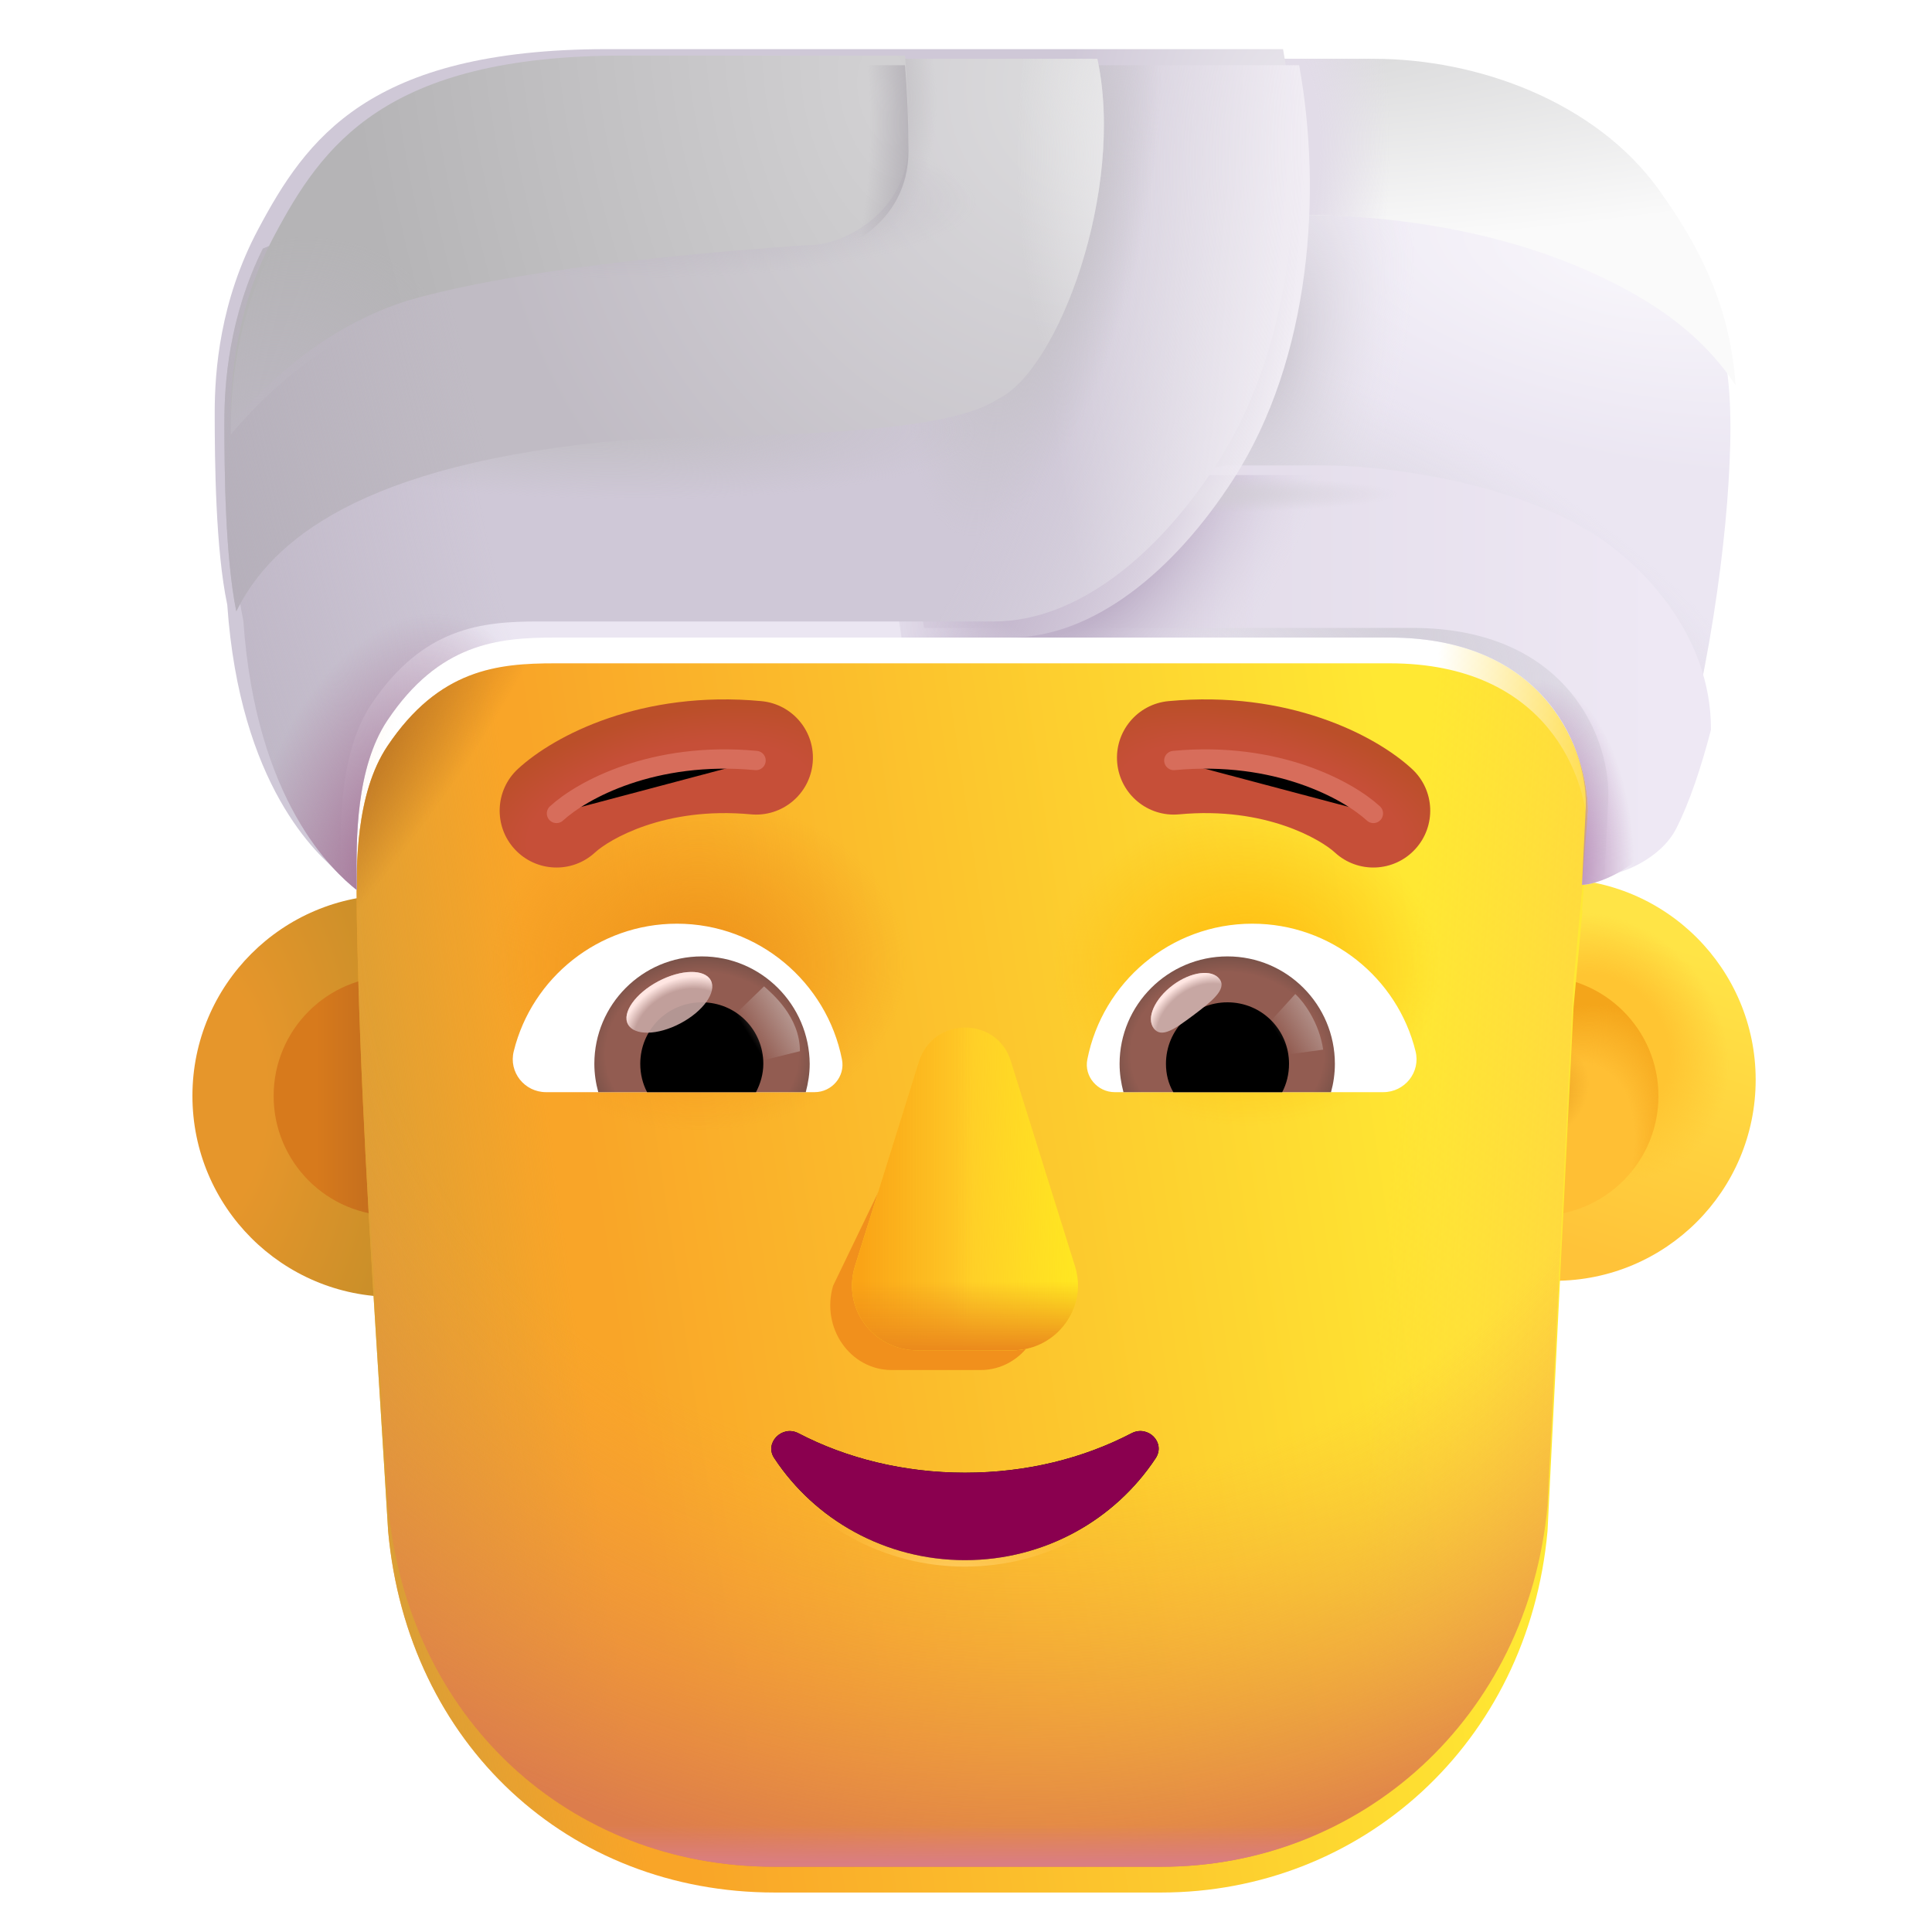 <svg viewBox="1 1 30 30" xmlns="http://www.w3.org/2000/svg">
<circle cx="7.109" cy="18.017" r="3.121" fill="url(#paint0_radial_4002_3095)"/>
<g filter="url(#filter0_f_4002_3095)">
<circle cx="7.109" cy="18.018" r="1.86" fill="url(#paint1_linear_4002_3095)"/>
</g>
<g filter="url(#filter1_i_4002_3095)">
<circle cx="24.891" cy="18.017" r="3.121" fill="url(#paint2_linear_4002_3095)"/>
<circle cx="24.891" cy="18.017" r="3.121" fill="url(#paint3_radial_4002_3095)"/>
</g>
<g filter="url(#filter2_f_4002_3095)">
<circle cx="24.892" cy="18.018" r="1.86" fill="#FFBF34"/>
<circle cx="24.892" cy="18.018" r="1.86" fill="url(#paint4_radial_4002_3095)"/>
<circle cx="24.892" cy="18.018" r="1.86" fill="url(#paint5_radial_4002_3095)"/>
</g>
<g filter="url(#filter3_i_4002_3095)">
<path d="M6.54 14.821C6.585 17.317 6.741 19.807 6.899 22.299C6.942 22.991 6.986 23.682 7.027 24.374C7.327 27.682 9.828 29.987 13.028 29.987H19.029C22.129 29.987 24.73 27.682 25.03 24.374L25.434 16.243L25.498 15.549C25.525 15.264 25.55 14.995 25.573 14.74C25.57 14.74 25.568 14.74 25.565 14.74L25.658 13.594C25.658 12.696 25.042 10.9 22.577 10.9H9.618C8.727 10.9 7.818 10.989 7.016 12.185C6.519 12.928 6.532 14.065 6.539 14.655C6.54 14.717 6.54 14.772 6.54 14.821Z" fill="url(#paint6_linear_4002_3095)"/>
<path d="M6.54 14.821C6.585 17.317 6.741 19.807 6.899 22.299C6.942 22.991 6.986 23.682 7.027 24.374C7.327 27.682 9.828 29.987 13.028 29.987H19.029C22.129 29.987 24.73 27.682 25.03 24.374L25.434 16.243L25.498 15.549C25.525 15.264 25.55 14.995 25.573 14.74C25.57 14.74 25.568 14.74 25.565 14.74L25.658 13.594C25.658 12.696 25.042 10.9 22.577 10.9H9.618C8.727 10.9 7.818 10.989 7.016 12.185C6.519 12.928 6.532 14.065 6.539 14.655C6.54 14.717 6.54 14.772 6.54 14.821Z" fill="url(#paint7_linear_4002_3095)"/>
<path d="M6.54 14.821C6.585 17.317 6.741 19.807 6.899 22.299C6.942 22.991 6.986 23.682 7.027 24.374C7.327 27.682 9.828 29.987 13.028 29.987H19.029C22.129 29.987 24.73 27.682 25.03 24.374L25.434 16.243L25.498 15.549C25.525 15.264 25.55 14.995 25.573 14.74C25.57 14.74 25.568 14.74 25.565 14.74L25.658 13.594C25.658 12.696 25.042 10.9 22.577 10.9H9.618C8.727 10.9 7.818 10.989 7.016 12.185C6.519 12.928 6.532 14.065 6.539 14.655C6.54 14.717 6.54 14.772 6.54 14.821Z" fill="url(#paint8_radial_4002_3095)"/>
<path d="M6.54 14.821C6.585 17.317 6.741 19.807 6.899 22.299C6.942 22.991 6.986 23.682 7.027 24.374C7.327 27.682 9.828 29.987 13.028 29.987H19.029C22.129 29.987 24.73 27.682 25.03 24.374L25.434 16.243L25.498 15.549C25.525 15.264 25.55 14.995 25.573 14.74C25.57 14.74 25.568 14.74 25.565 14.74L25.658 13.594C25.658 12.696 25.042 10.9 22.577 10.9H9.618C8.727 10.9 7.818 10.989 7.016 12.185C6.519 12.928 6.532 14.065 6.539 14.655C6.54 14.717 6.54 14.772 6.54 14.821Z" fill="url(#paint9_radial_4002_3095)"/>
<path d="M6.54 14.821C6.585 17.317 6.741 19.807 6.899 22.299C6.942 22.991 6.986 23.682 7.027 24.374C7.327 27.682 9.828 29.987 13.028 29.987H19.029C22.129 29.987 24.73 27.682 25.03 24.374L25.434 16.243L25.498 15.549C25.525 15.264 25.55 14.995 25.573 14.74C25.57 14.74 25.568 14.74 25.565 14.74L25.658 13.594C25.658 12.696 25.042 10.9 22.577 10.9H9.618C8.727 10.9 7.818 10.989 7.016 12.185C6.519 12.928 6.532 14.065 6.539 14.655C6.54 14.717 6.54 14.772 6.54 14.821Z" fill="url(#paint10_radial_4002_3095)"/>
</g>
<path d="M6.54 14.821C6.585 17.317 6.741 19.807 6.899 22.299C6.942 22.991 6.986 23.682 7.027 24.374C7.327 27.682 9.828 29.987 13.028 29.987H19.029C22.129 29.987 24.73 27.682 25.03 24.374L25.434 16.243L25.498 15.549C25.525 15.264 25.55 14.995 25.573 14.74C25.57 14.74 25.568 14.74 25.565 14.74L25.658 13.594C25.658 12.696 25.042 10.9 22.577 10.9H9.618C8.727 10.9 7.818 10.989 7.016 12.185C6.519 12.928 6.532 14.065 6.539 14.655C6.54 14.717 6.54 14.772 6.54 14.821Z" fill="url(#paint11_linear_4002_3095)"/>
<path d="M6.54 14.821C6.585 17.317 6.741 19.807 6.899 22.299C6.942 22.991 6.986 23.682 7.027 24.374C7.327 27.682 9.828 29.987 13.028 29.987H19.029C22.129 29.987 24.73 27.682 25.03 24.374L25.434 16.243L25.498 15.549C25.525 15.264 25.55 14.995 25.573 14.74C25.57 14.74 25.568 14.74 25.565 14.74L25.658 13.594C25.658 12.696 25.042 10.9 22.577 10.9H9.618C8.727 10.9 7.818 10.989 7.016 12.185C6.519 12.928 6.532 14.065 6.539 14.655C6.54 14.717 6.54 14.772 6.54 14.821Z" fill="url(#paint12_radial_4002_3095)"/>
<path d="M6.54 14.821C6.585 17.317 6.741 19.807 6.899 22.299C6.942 22.991 6.986 23.682 7.027 24.374C7.327 27.682 9.828 29.987 13.028 29.987H19.029C22.129 29.987 24.73 27.682 25.03 24.374L25.434 16.243L25.498 15.549C25.525 15.264 25.55 14.995 25.573 14.74C25.57 14.74 25.568 14.74 25.565 14.74L25.658 13.594C25.658 12.696 25.042 10.9 22.577 10.9H9.618C8.727 10.9 7.818 10.989 7.016 12.185C6.519 12.928 6.532 14.065 6.539 14.655C6.54 14.717 6.54 14.772 6.54 14.821Z" fill="url(#paint13_linear_4002_3095)"/>
<g filter="url(#filter4_f_4002_3095)">
<path d="M15.469 17.789L13.936 20.966C13.745 21.62 14.202 22.274 14.848 22.274H16.226C16.873 22.274 17.329 21.61 17.139 20.966L16.207 17.789C16.008 17.085 15.678 17.085 15.469 17.789Z" fill="#F1901C"/>
</g>
<g filter="url(#filter5_f_4002_3095)">
<path d="M15.269 17.484L14.276 20.661C14.073 21.315 14.56 21.968 15.249 21.968H16.719C17.408 21.968 17.895 21.305 17.692 20.661L16.698 17.484C16.486 16.78 15.492 16.78 15.269 17.484Z" fill="#FFCC28"/>
<path d="M15.269 17.484L14.276 20.661C14.073 21.315 14.56 21.968 15.249 21.968H16.719C17.408 21.968 17.895 21.305 17.692 20.661L16.698 17.484C16.486 16.78 15.492 16.78 15.269 17.484Z" fill="url(#paint14_linear_4002_3095)"/>
<path d="M15.269 17.484L14.276 20.661C14.073 21.315 14.56 21.968 15.249 21.968H16.719C17.408 21.968 17.895 21.305 17.692 20.661L16.698 17.484C16.486 16.78 15.492 16.78 15.269 17.484Z" fill="url(#paint15_linear_4002_3095)"/>
<path d="M15.269 17.484L14.276 20.661C14.073 21.315 14.56 21.968 15.249 21.968H16.719C17.408 21.968 17.895 21.305 17.692 20.661L16.698 17.484C16.486 16.78 15.492 16.78 15.269 17.484Z" fill="url(#paint16_linear_4002_3095)"/>
</g>
<g filter="url(#filter6_f_4002_3095)">
<path d="M15.984 23.868C15.036 23.868 14.144 23.645 13.395 23.254C13.139 23.124 12.863 23.412 13.025 23.645C13.651 24.593 14.742 25.226 15.984 25.226C17.227 25.226 18.317 24.593 18.944 23.645C19.105 23.403 18.83 23.124 18.573 23.254C17.824 23.645 16.942 23.868 15.984 23.868Z" stroke="url(#paint17_radial_4002_3095)" stroke-width="0.2"/>
</g>
<path d="M15.984 23.868C15.036 23.868 14.144 23.645 13.395 23.254C13.139 23.124 12.863 23.412 13.025 23.645C13.651 24.593 14.742 25.226 15.984 25.226C17.227 25.226 18.317 24.593 18.944 23.645C19.105 23.403 18.83 23.124 18.573 23.254C17.824 23.645 16.942 23.868 15.984 23.868Z" fill="#8A004F"/>
<path d="M20.447 15.343C21.668 15.343 22.699 16.185 22.98 17.322C23.063 17.648 22.813 17.959 22.479 17.959H18.309C18.044 17.959 17.831 17.716 17.884 17.451C18.12 16.253 19.174 15.343 20.447 15.343Z" fill="white"/>
<path d="M20.06 15.851C20.985 15.851 21.728 16.602 21.728 17.519C21.728 17.671 21.706 17.822 21.668 17.959H18.445C18.407 17.815 18.385 17.671 18.385 17.519C18.385 16.602 19.135 15.851 20.06 15.851Z" fill="url(#paint18_radial_4002_3095)"/>
<path d="M19.105 17.519C19.105 16.989 19.53 16.564 20.06 16.564C20.591 16.564 21.016 16.989 21.016 17.519C21.016 17.678 20.978 17.83 20.91 17.959H19.219C19.143 17.83 19.105 17.678 19.105 17.519Z" fill="black"/>
<g filter="url(#filter7_f_4002_3095)">
<path d="M19.938 16.204C20.056 16.363 19.808 16.556 19.526 16.768C19.243 16.979 19.034 17.127 18.915 16.968C18.796 16.809 18.929 16.509 19.211 16.298C19.494 16.087 19.819 16.045 19.938 16.204Z" fill="#C7A7A3"/>
<path d="M19.938 16.204C20.056 16.363 19.808 16.556 19.526 16.768C19.243 16.979 19.034 17.127 18.915 16.968C18.796 16.809 18.929 16.509 19.211 16.298C19.494 16.087 19.819 16.045 19.938 16.204Z" fill="url(#paint19_radial_4002_3095)"/>
</g>
<g filter="url(#filter8_f_4002_3095)">
<path d="M21.546 17.299C21.484 16.868 21.232 16.543 21.113 16.435L20.628 16.968L20.847 17.394L21.546 17.299Z" fill="url(#paint20_linear_4002_3095)"/>
</g>
<path d="M11.511 15.343C10.29 15.343 9.259 16.185 8.978 17.322C8.895 17.648 9.145 17.959 9.479 17.959H13.649C13.915 17.959 14.127 17.717 14.074 17.451C13.839 16.253 12.777 15.343 11.511 15.343Z" fill="white"/>
<path d="M11.897 15.851C10.972 15.851 10.229 16.602 10.229 17.519C10.229 17.671 10.252 17.823 10.29 17.959H13.512C13.55 17.815 13.573 17.671 13.573 17.519C13.566 16.602 12.822 15.851 11.897 15.851Z" fill="url(#paint21_radial_4002_3095)"/>
<path d="M12.853 17.519C12.853 16.988 12.428 16.564 11.898 16.564C11.367 16.564 10.942 16.988 10.942 17.519C10.942 17.678 10.98 17.83 11.048 17.959H12.739C12.807 17.83 12.853 17.678 12.853 17.519Z" fill="black"/>
<g filter="url(#filter9_f_4002_3095)">
<path d="M13.421 17.323C13.421 16.784 12.983 16.424 12.864 16.316L12.325 16.837L12.657 17.512L13.421 17.323Z" fill="url(#paint22_linear_4002_3095)"/>
</g>
<g filter="url(#filter10_f_4002_3095)">
<ellipse cx="11.394" cy="16.564" rx="0.728" ry="0.369" transform="rotate(-27.914 11.394 16.564)" fill="#C7A7A3" fill-opacity="0.9"/>
<ellipse cx="11.394" cy="16.564" rx="0.728" ry="0.369" transform="rotate(-27.914 11.394 16.564)" fill="url(#paint23_radial_4002_3095)"/>
</g>
<g filter="url(#filter11_i_4002_3095)">
<path fill-rule="evenodd" clip-rule="evenodd" d="M19.31 13.895C20.655 13.769 21.518 14.294 21.727 14.487C22.086 14.818 22.645 14.795 22.975 14.436C23.305 14.078 23.283 13.519 22.924 13.189C22.352 12.661 20.996 11.964 19.145 12.137C18.66 12.182 18.303 12.613 18.348 13.098C18.394 13.584 18.824 13.941 19.31 13.895Z" fill="url(#paint24_radial_4002_3095)"/>
</g>
<g filter="url(#filter12_f_4002_3095)">
<path d="M22.326 13.631C21.935 13.271 20.826 12.659 19.227 12.809" stroke="#D76D5B" stroke-width="0.3" stroke-linecap="round"/>
</g>
<g filter="url(#filter13_i_4002_3095)">
<path fill-rule="evenodd" clip-rule="evenodd" d="M12.658 13.895C11.312 13.769 10.449 14.294 10.24 14.487C9.881 14.818 9.323 14.795 8.992 14.436C8.662 14.078 8.685 13.519 9.043 13.189C9.616 12.661 10.972 11.964 12.822 12.137C13.308 12.182 13.665 12.613 13.619 13.098C13.574 13.584 13.143 13.941 12.658 13.895Z" fill="url(#paint25_radial_4002_3095)"/>
</g>
<g filter="url(#filter14_f_4002_3095)">
<path d="M9.641 13.631C10.032 13.271 11.142 12.659 12.74 12.809" stroke="#D76D5B" stroke-width="0.3" stroke-linecap="round"/>
</g>
<path d="M4.779 10.641C4.973 13.447 6.176 14.531 6.54 14.821C6.54 14.306 6.467 13.006 7.016 12.185C7.818 10.989 8.727 10.9 9.618 10.9H22.577C25.042 10.9 25.658 12.696 25.658 13.594L25.566 14.74C25.782 14.74 26.432 14.503 26.68 14.012C27.331 12.727 27.749 10.049 27.841 8.485C27.934 6.921 27.872 5.721 26.649 4.033C25.671 2.683 23.855 2.013 22.229 2.013H10.678C6.967 2.013 6 3.419 5.258 4.812C4.664 5.927 4.584 7.014 4.584 7.656C4.584 8.415 4.597 9.784 4.779 10.641Z" fill="url(#paint26_radial_4002_3095)"/>
<path d="M4.779 10.641C4.973 13.447 6.176 14.531 6.54 14.821C6.54 14.306 6.467 13.006 7.016 12.185C7.818 10.989 8.727 10.9 9.618 10.9H22.577C25.042 10.9 25.658 12.696 25.658 13.594L25.566 14.74C25.782 14.74 26.432 14.503 26.68 14.012C27.331 12.727 27.749 10.049 27.841 8.485C27.934 6.921 27.872 5.721 26.649 4.033C25.671 2.683 23.855 2.013 22.229 2.013H10.678C6.967 2.013 6 3.419 5.258 4.812C4.664 5.927 4.584 7.014 4.584 7.656C4.584 8.415 4.597 9.784 4.779 10.641Z" fill="url(#paint27_radial_4002_3095)"/>
<path d="M4.779 10.641C4.973 13.447 6.176 14.531 6.54 14.821C6.54 14.306 6.467 13.006 7.016 12.185C7.818 10.989 8.727 10.9 9.618 10.9H22.577C25.042 10.9 25.658 12.696 25.658 13.594L25.566 14.74C25.782 14.74 26.432 14.503 26.68 14.012C27.331 12.727 27.749 10.049 27.841 8.485C27.934 6.921 27.872 5.721 26.649 4.033C25.671 2.683 23.855 2.013 22.229 2.013H10.678C6.967 2.013 6 3.419 5.258 4.812C4.664 5.927 4.584 7.014 4.584 7.656C4.584 8.415 4.597 9.784 4.779 10.641Z" fill="url(#paint28_radial_4002_3095)"/>
<g filter="url(#filter15_i_4002_3095)">
<path d="M20.645 2.013L20.7 4.44C21.923 4.409 24.262 4.523 26.278 5.667C27.127 6.149 27.567 6.66 27.851 7.081C27.779 6.111 27.485 5.186 26.649 4.033C25.671 2.683 23.855 2.013 22.229 2.013H20.645Z" fill="url(#paint29_radial_4002_3095)"/>
<path d="M20.645 2.013L20.7 4.44C21.923 4.409 24.262 4.523 26.278 5.667C27.127 6.149 27.567 6.66 27.851 7.081C27.779 6.111 27.485 5.186 26.649 4.033C25.671 2.683 23.855 2.013 22.229 2.013H20.645Z" fill="url(#paint30_radial_4002_3095)"/>
</g>
<g filter="url(#filter16_ii_4002_3095)">
<path d="M27.218 12.481C27.223 10.998 26.132 9.874 25.287 9.375C23.947 8.586 22.02 8.371 21.184 8.377H19.697L14.743 9.182L14.998 10.9H22.577C25.042 10.9 25.679 12.693 25.621 13.594L25.565 14.74C25.782 14.74 26.432 14.504 26.68 14.012C26.883 13.612 27.063 13.076 27.218 12.481Z" fill="url(#paint31_linear_4002_3095)"/>
</g>
<path d="M27.218 12.481C27.223 10.998 26.132 9.874 25.287 9.375C23.947 8.586 22.02 8.371 21.184 8.377H19.697L14.743 9.182L14.998 10.9H22.577C25.042 10.9 25.679 12.693 25.621 13.594L25.565 14.74C25.782 14.74 26.432 14.504 26.68 14.012C26.883 13.612 27.063 13.076 27.218 12.481Z" fill="url(#paint32_radial_4002_3095)"/>
<path d="M27.218 12.481C27.223 10.998 26.132 9.874 25.287 9.375C23.947 8.586 22.02 8.371 21.184 8.377H19.697L14.743 9.182L14.998 10.9H22.577C25.042 10.9 25.679 12.693 25.621 13.594L25.565 14.74C25.782 14.74 26.432 14.504 26.68 14.012C26.883 13.612 27.063 13.076 27.218 12.481Z" fill="url(#paint33_radial_4002_3095)"/>
<path d="M27.218 12.481C27.223 10.998 26.132 9.874 25.287 9.375C23.947 8.586 22.02 8.371 21.184 8.377H19.697L14.743 9.182L14.998 10.9H22.577C25.042 10.9 25.679 12.693 25.621 13.594L25.565 14.74C25.782 14.74 26.432 14.504 26.68 14.012C26.883 13.612 27.063 13.076 27.218 12.481Z" fill="url(#paint34_radial_4002_3095)"/>
<g filter="url(#filter17_i_4002_3095)">
<path d="M21.173 2.013C21.53 3.974 21.366 6.554 20.154 8.438C19.232 9.872 17.973 10.9 16.681 10.9H9.618C8.727 10.9 7.818 10.989 7.016 12.185C6.519 12.928 6.532 14.065 6.539 14.655C6.54 14.717 6.54 14.773 6.54 14.821C6.176 14.531 4.973 13.447 4.779 10.641C4.597 9.784 4.584 8.415 4.584 7.656C4.584 7.014 4.664 5.927 5.258 4.812C6 3.419 6.967 2.013 10.678 2.013H21.173Z" fill="url(#paint35_radial_4002_3095)"/>
</g>
<path d="M21.173 2.013C21.53 3.974 21.366 6.554 20.154 8.438C19.232 9.872 17.973 10.9 16.681 10.9H9.618C8.727 10.9 7.818 10.989 7.016 12.185C6.519 12.928 6.532 14.065 6.539 14.655C6.54 14.717 6.54 14.773 6.54 14.821C6.176 14.531 4.973 13.447 4.779 10.641C4.597 9.784 4.584 8.415 4.584 7.656C4.584 7.014 4.664 5.927 5.258 4.812C6 3.419 6.967 2.013 10.678 2.013H21.173Z" fill="url(#paint36_radial_4002_3095)"/>
<path d="M21.173 2.013C21.53 3.974 21.366 6.554 20.154 8.438C19.232 9.872 17.973 10.9 16.681 10.9H9.618C8.727 10.9 7.818 10.989 7.016 12.185C6.519 12.928 6.532 14.065 6.539 14.655C6.54 14.717 6.54 14.773 6.54 14.821C6.176 14.531 4.973 13.447 4.779 10.641C4.597 9.784 4.584 8.415 4.584 7.656C4.584 7.014 4.664 5.927 5.258 4.812C6 3.419 6.967 2.013 10.678 2.013H21.173Z" fill="url(#paint37_radial_4002_3095)"/>
<path d="M21.173 2.013C21.53 3.974 21.366 6.554 20.154 8.438C19.232 9.872 17.973 10.9 16.681 10.9H9.618C8.727 10.9 7.818 10.989 7.016 12.185C6.519 12.928 6.532 14.065 6.539 14.655C6.54 14.717 6.54 14.773 6.54 14.821C6.176 14.531 4.973 13.447 4.779 10.641C4.597 9.784 4.584 8.415 4.584 7.656C4.584 7.014 4.664 5.927 5.258 4.812C6 3.419 6.967 2.013 10.678 2.013H21.173Z" fill="url(#paint38_radial_4002_3095)"/>
<path d="M21.173 2.013C21.53 3.974 21.366 6.554 20.154 8.438C19.232 9.872 17.973 10.9 16.681 10.9H9.618C8.727 10.9 7.818 10.989 7.016 12.185C6.519 12.928 6.532 14.065 6.539 14.655C6.54 14.717 6.54 14.773 6.54 14.821C6.176 14.531 4.973 13.447 4.779 10.641C4.597 9.784 4.584 8.415 4.584 7.656C4.584 7.014 4.664 5.927 5.258 4.812C6 3.419 6.967 2.013 10.678 2.013H21.173Z" fill="url(#paint39_radial_4002_3095)"/>
<path d="M21.173 2.013C21.53 3.974 21.366 6.554 20.154 8.438C19.232 9.872 17.973 10.9 16.681 10.9H9.618C8.727 10.9 7.818 10.989 7.016 12.185C6.519 12.928 6.532 14.065 6.539 14.655C6.54 14.717 6.54 14.773 6.54 14.821C6.176 14.531 4.973 13.447 4.779 10.641C4.597 9.784 4.584 8.415 4.584 7.656C4.584 7.014 4.664 5.927 5.258 4.812C6 3.419 6.967 2.013 10.678 2.013H21.173Z" fill="url(#paint40_radial_4002_3095)"/>
<g filter="url(#filter18_i_4002_3095)">
<path d="M4.769 10.592C5.226 9.68 6.383 8.386 10.446 7.966C10.852 7.924 11.45 7.906 12.119 7.886C13.784 7.836 15.894 7.773 16.601 7.293C17.534 6.848 18.573 4.047 18.14 2.013H12.171L5.181 4.961C4.657 6.023 4.584 7.042 4.584 7.656C4.584 8.401 4.596 9.733 4.769 10.592Z" fill="url(#paint41_radial_4002_3095)"/>
<path d="M4.769 10.592C5.226 9.68 6.383 8.386 10.446 7.966C10.852 7.924 11.45 7.906 12.119 7.886C13.784 7.836 15.894 7.773 16.601 7.293C17.534 6.848 18.573 4.047 18.14 2.013H12.171L5.181 4.961C4.657 6.023 4.584 7.042 4.584 7.656C4.584 8.401 4.596 9.733 4.769 10.592Z" fill="url(#paint42_radial_4002_3095)"/>
<path d="M4.769 10.592C5.226 9.68 6.383 8.386 10.446 7.966C10.852 7.924 11.45 7.906 12.119 7.886C13.784 7.836 15.894 7.773 16.601 7.293C17.534 6.848 18.573 4.047 18.14 2.013H12.171L5.181 4.961C4.657 6.023 4.584 7.042 4.584 7.656C4.584 8.401 4.596 9.733 4.769 10.592Z" fill="url(#paint43_linear_4002_3095)"/>
<path d="M4.769 10.592C5.226 9.68 6.383 8.386 10.446 7.966C10.852 7.924 11.45 7.906 12.119 7.886C13.784 7.836 15.894 7.773 16.601 7.293C17.534 6.848 18.573 4.047 18.14 2.013H12.171L5.181 4.961C4.657 6.023 4.584 7.042 4.584 7.656C4.584 8.401 4.596 9.733 4.769 10.592Z" fill="url(#paint44_radial_4002_3095)"/>
<path d="M4.769 10.592C5.226 9.68 6.383 8.386 10.446 7.966C10.852 7.924 11.45 7.906 12.119 7.886C13.784 7.836 15.894 7.773 16.601 7.293C17.534 6.848 18.573 4.047 18.14 2.013H12.171L5.181 4.961C4.657 6.023 4.584 7.042 4.584 7.656C4.584 8.401 4.596 9.733 4.769 10.592Z" fill="url(#paint45_radial_4002_3095)"/>
</g>
<g filter="url(#filter19_ii_4002_3095)">
<path d="M4.584 7.749C5.142 7.079 6.148 6.136 7.481 5.775C9.36 5.266 12.317 5.042 13.55 4.955C13.999 4.98 15.107 4.513 15.107 3.344C15.107 2.911 15.09 2.455 15.053 2.013H10.678C6.967 2.013 6 3.419 5.258 4.812C4.664 5.927 4.584 7.014 4.584 7.656C4.584 7.686 4.584 7.717 4.584 7.749Z" fill="url(#paint46_radial_4002_3095)"/>
</g>
<path d="M4.584 7.749C5.142 7.079 6.148 6.136 7.481 5.775C9.36 5.266 12.317 5.042 13.55 4.955C13.999 4.98 15.107 4.513 15.107 3.344C15.107 2.911 15.09 2.455 15.053 2.013H10.678C6.967 2.013 6 3.419 5.258 4.812C4.664 5.927 4.584 7.014 4.584 7.656C4.584 7.686 4.584 7.717 4.584 7.749Z" fill="url(#paint47_radial_4002_3095)"/>
<path d="M4.584 7.749C5.142 7.079 6.148 6.136 7.481 5.775C9.36 5.266 12.317 5.042 13.55 4.955C13.999 4.98 15.107 4.513 15.107 3.344C15.107 2.911 15.09 2.455 15.053 2.013H10.678C6.967 2.013 6 3.419 5.258 4.812C4.664 5.927 4.584 7.014 4.584 7.656C4.584 7.686 4.584 7.717 4.584 7.749Z" fill="url(#paint48_radial_4002_3095)"/>
<defs>
<filter id="filter0_f_4002_3095" x="4.749" y="15.658" width="4.72" height="4.72" filterUnits="userSpaceOnUse" color-interpolation-filters="sRGB">
<feFlood flood-opacity="0" result="BackgroundImageFix"/>
<feBlend mode="normal" in="SourceGraphic" in2="BackgroundImageFix" result="shape"/>
<feGaussianBlur stdDeviation="0.25" result="effect1_foregroundBlur_4002_3095"/>
</filter>
<filter id="filter1_i_4002_3095" x="21.771" y="14.647" width="6.491" height="6.491" filterUnits="userSpaceOnUse" color-interpolation-filters="sRGB">
<feFlood flood-opacity="0" result="BackgroundImageFix"/>
<feBlend mode="normal" in="SourceGraphic" in2="BackgroundImageFix" result="shape"/>
<feColorMatrix in="SourceAlpha" type="matrix" values="0 0 0 0 0 0 0 0 0 0 0 0 0 0 0 0 0 0 127 0" result="hardAlpha"/>
<feOffset dx="0.25" dy="-0.25"/>
<feGaussianBlur stdDeviation="0.25"/>
<feComposite in2="hardAlpha" operator="arithmetic" k2="-1" k3="1"/>
<feColorMatrix type="matrix" values="0 0 0 0 0.851 0 0 0 0 0.561 0 0 0 0 0.376 0 0 0 1 0"/>
<feBlend mode="normal" in2="shape" result="effect1_innerShadow_4002_3095"/>
</filter>
<filter id="filter2_f_4002_3095" x="22.532" y="15.658" width="4.72" height="4.72" filterUnits="userSpaceOnUse" color-interpolation-filters="sRGB">
<feFlood flood-opacity="0" result="BackgroundImageFix"/>
<feBlend mode="normal" in="SourceGraphic" in2="BackgroundImageFix" result="shape"/>
<feGaussianBlur stdDeviation="0.25" result="effect1_foregroundBlur_4002_3095"/>
</filter>
<filter id="filter3_i_4002_3095" x="6.537" y="10.9" width="19.121" height="19.487" filterUnits="userSpaceOnUse" color-interpolation-filters="sRGB">
<feFlood flood-opacity="0" result="BackgroundImageFix"/>
<feBlend mode="normal" in="SourceGraphic" in2="BackgroundImageFix" result="shape"/>
<feColorMatrix in="SourceAlpha" type="matrix" values="0 0 0 0 0 0 0 0 0 0 0 0 0 0 0 0 0 0 127 0" result="hardAlpha"/>
<feOffset dy="0.4"/>
<feGaussianBlur stdDeviation="0.3"/>
<feComposite in2="hardAlpha" operator="arithmetic" k2="-1" k3="1"/>
<feColorMatrix type="matrix" values="0 0 0 0 0.78 0 0 0 0 0.451 0 0 0 0 0.114 0 0 0 1 0"/>
<feBlend mode="normal" in2="shape" result="effect1_innerShadow_4002_3095"/>
</filter>
<filter id="filter4_f_4002_3095" x="13.142" y="16.511" width="4.79" height="6.512" filterUnits="userSpaceOnUse" color-interpolation-filters="sRGB">
<feFlood flood-opacity="0" result="BackgroundImageFix"/>
<feBlend mode="normal" in="SourceGraphic" in2="BackgroundImageFix" result="shape"/>
<feGaussianBlur stdDeviation="0.375" result="effect1_foregroundBlur_4002_3095"/>
</filter>
<filter id="filter5_f_4002_3095" x="13.979" y="16.706" width="4.009" height="5.512" filterUnits="userSpaceOnUse" color-interpolation-filters="sRGB">
<feFlood flood-opacity="0" result="BackgroundImageFix"/>
<feBlend mode="normal" in="SourceGraphic" in2="BackgroundImageFix" result="shape"/>
<feGaussianBlur stdDeviation="0.125" result="effect1_foregroundBlur_4002_3095"/>
</filter>
<filter id="filter6_f_4002_3095" x="12.777" y="23.021" width="6.415" height="2.405" filterUnits="userSpaceOnUse" color-interpolation-filters="sRGB">
<feFlood flood-opacity="0" result="BackgroundImageFix"/>
<feBlend mode="normal" in="SourceGraphic" in2="BackgroundImageFix" result="shape"/>
<feGaussianBlur stdDeviation="0.05" result="effect1_foregroundBlur_4002_3095"/>
</filter>
<filter id="filter7_f_4002_3095" x="18.771" y="16.007" width="1.297" height="1.128" filterUnits="userSpaceOnUse" color-interpolation-filters="sRGB">
<feFlood flood-opacity="0" result="BackgroundImageFix"/>
<feBlend mode="normal" in="SourceGraphic" in2="BackgroundImageFix" result="shape"/>
<feGaussianBlur stdDeviation="0.05" result="effect1_foregroundBlur_4002_3095"/>
</filter>
<filter id="filter8_f_4002_3095" x="20.428" y="16.235" width="1.318" height="1.36" filterUnits="userSpaceOnUse" color-interpolation-filters="sRGB">
<feFlood flood-opacity="0" result="BackgroundImageFix"/>
<feBlend mode="normal" in="SourceGraphic" in2="BackgroundImageFix" result="shape"/>
<feGaussianBlur stdDeviation="0.1" result="effect1_foregroundBlur_4002_3095"/>
</filter>
<filter id="filter9_f_4002_3095" x="12.125" y="16.116" width="1.496" height="1.597" filterUnits="userSpaceOnUse" color-interpolation-filters="sRGB">
<feFlood flood-opacity="0" result="BackgroundImageFix"/>
<feBlend mode="normal" in="SourceGraphic" in2="BackgroundImageFix" result="shape"/>
<feGaussianBlur stdDeviation="0.1" result="effect1_foregroundBlur_4002_3095"/>
</filter>
<filter id="filter10_f_4002_3095" x="10.628" y="15.992" width="1.533" height="1.143" filterUnits="userSpaceOnUse" color-interpolation-filters="sRGB">
<feFlood flood-opacity="0" result="BackgroundImageFix"/>
<feBlend mode="normal" in="SourceGraphic" in2="BackgroundImageFix" result="shape"/>
<feGaussianBlur stdDeviation="0.05" result="effect1_foregroundBlur_4002_3095"/>
</filter>
<filter id="filter11_i_4002_3095" x="18.344" y="11.86" width="4.864" height="2.861" filterUnits="userSpaceOnUse" color-interpolation-filters="sRGB">
<feFlood flood-opacity="0" result="BackgroundImageFix"/>
<feBlend mode="normal" in="SourceGraphic" in2="BackgroundImageFix" result="shape"/>
<feColorMatrix in="SourceAlpha" type="matrix" values="0 0 0 0 0 0 0 0 0 0 0 0 0 0 0 0 0 0 127 0" result="hardAlpha"/>
<feOffset dy="-0.25"/>
<feGaussianBlur stdDeviation="0.2"/>
<feComposite in2="hardAlpha" operator="arithmetic" k2="-1" k3="1"/>
<feColorMatrix type="matrix" values="0 0 0 0 0.698 0 0 0 0 0.251 0 0 0 0 0.314 0 0 0 1 0"/>
<feBlend mode="normal" in2="shape" result="effect1_innerShadow_4002_3095"/>
</filter>
<filter id="filter12_f_4002_3095" x="18.577" y="12.136" width="4.398" height="2.145" filterUnits="userSpaceOnUse" color-interpolation-filters="sRGB">
<feFlood flood-opacity="0" result="BackgroundImageFix"/>
<feBlend mode="normal" in="SourceGraphic" in2="BackgroundImageFix" result="shape"/>
<feGaussianBlur stdDeviation="0.25" result="effect1_foregroundBlur_4002_3095"/>
</filter>
<filter id="filter13_i_4002_3095" x="8.759" y="11.86" width="4.864" height="2.861" filterUnits="userSpaceOnUse" color-interpolation-filters="sRGB">
<feFlood flood-opacity="0" result="BackgroundImageFix"/>
<feBlend mode="normal" in="SourceGraphic" in2="BackgroundImageFix" result="shape"/>
<feColorMatrix in="SourceAlpha" type="matrix" values="0 0 0 0 0 0 0 0 0 0 0 0 0 0 0 0 0 0 127 0" result="hardAlpha"/>
<feOffset dy="-0.25"/>
<feGaussianBlur stdDeviation="0.2"/>
<feComposite in2="hardAlpha" operator="arithmetic" k2="-1" k3="1"/>
<feColorMatrix type="matrix" values="0 0 0 0 0.698 0 0 0 0 0.251 0 0 0 0 0.314 0 0 0 1 0"/>
<feBlend mode="normal" in2="shape" result="effect1_innerShadow_4002_3095"/>
</filter>
<filter id="filter14_f_4002_3095" x="8.991" y="12.136" width="4.398" height="2.145" filterUnits="userSpaceOnUse" color-interpolation-filters="sRGB">
<feFlood flood-opacity="0" result="BackgroundImageFix"/>
<feBlend mode="normal" in="SourceGraphic" in2="BackgroundImageFix" result="shape"/>
<feGaussianBlur stdDeviation="0.25" result="effect1_foregroundBlur_4002_3095"/>
</filter>
<filter id="filter15_i_4002_3095" x="20.645" y="1.913" width="7.307" height="5.168" filterUnits="userSpaceOnUse" color-interpolation-filters="sRGB">
<feFlood flood-opacity="0" result="BackgroundImageFix"/>
<feBlend mode="normal" in="SourceGraphic" in2="BackgroundImageFix" result="shape"/>
<feColorMatrix in="SourceAlpha" type="matrix" values="0 0 0 0 0 0 0 0 0 0 0 0 0 0 0 0 0 0 127 0" result="hardAlpha"/>
<feOffset dx="0.1" dy="-0.1"/>
<feGaussianBlur stdDeviation="0.15"/>
<feComposite in2="hardAlpha" operator="arithmetic" k2="-1" k3="1"/>
<feColorMatrix type="matrix" values="0 0 0 0 0.843 0 0 0 0 0.8 0 0 0 0 0.89 0 0 0 1 0"/>
<feBlend mode="normal" in2="shape" result="effect1_innerShadow_4002_3095"/>
</filter>
<filter id="filter16_ii_4002_3095" x="14.693" y="8.126" width="12.925" height="6.714" filterUnits="userSpaceOnUse" color-interpolation-filters="sRGB">
<feFlood flood-opacity="0" result="BackgroundImageFix"/>
<feBlend mode="normal" in="SourceGraphic" in2="BackgroundImageFix" result="shape"/>
<feColorMatrix in="SourceAlpha" type="matrix" values="0 0 0 0 0 0 0 0 0 0 0 0 0 0 0 0 0 0 127 0" result="hardAlpha"/>
<feOffset dx="-0.05" dy="0.1"/>
<feGaussianBlur stdDeviation="0.125"/>
<feComposite in2="hardAlpha" operator="arithmetic" k2="-1" k3="1"/>
<feColorMatrix type="matrix" values="0 0 0 0 1 0 0 0 0 0.992 0 0 0 0 1 0 0 0 1 0"/>
<feBlend mode="normal" in2="shape" result="effect1_innerShadow_4002_3095"/>
<feColorMatrix in="SourceAlpha" type="matrix" values="0 0 0 0 0 0 0 0 0 0 0 0 0 0 0 0 0 0 127 0" result="hardAlpha"/>
<feOffset dx="0.4" dy="-0.25"/>
<feGaussianBlur stdDeviation="0.325"/>
<feComposite in2="hardAlpha" operator="arithmetic" k2="-1" k3="1"/>
<feColorMatrix type="matrix" values="0 0 0 0 0.808 0 0 0 0 0.678 0 0 0 0 0.804 0 0 0 1 0"/>
<feBlend mode="normal" in2="effect1_innerShadow_4002_3095" result="effect2_innerShadow_4002_3095"/>
</filter>
<filter id="filter17_i_4002_3095" x="4.334" y="1.763" width="17.006" height="13.059" filterUnits="userSpaceOnUse" color-interpolation-filters="sRGB">
<feFlood flood-opacity="0" result="BackgroundImageFix"/>
<feBlend mode="normal" in="SourceGraphic" in2="BackgroundImageFix" result="shape"/>
<feColorMatrix in="SourceAlpha" type="matrix" values="0 0 0 0 0 0 0 0 0 0 0 0 0 0 0 0 0 0 127 0" result="hardAlpha"/>
<feOffset dx="-0.25" dy="-0.25"/>
<feGaussianBlur stdDeviation="0.3"/>
<feComposite in2="hardAlpha" operator="arithmetic" k2="-1" k3="1"/>
<feColorMatrix type="matrix" values="0 0 0 0 0.757 0 0 0 0 0.608 0 0 0 0 0.773 0 0 0 1 0"/>
<feBlend mode="normal" in2="shape" result="effect1_innerShadow_4002_3095"/>
</filter>
<filter id="filter18_i_4002_3095" x="4.484" y="1.913" width="13.757" height="8.679" filterUnits="userSpaceOnUse" color-interpolation-filters="sRGB">
<feFlood flood-opacity="0" result="BackgroundImageFix"/>
<feBlend mode="normal" in="SourceGraphic" in2="BackgroundImageFix" result="shape"/>
<feColorMatrix in="SourceAlpha" type="matrix" values="0 0 0 0 0 0 0 0 0 0 0 0 0 0 0 0 0 0 127 0" result="hardAlpha"/>
<feOffset dx="-0.1" dy="-0.1"/>
<feGaussianBlur stdDeviation="0.15"/>
<feComposite in2="hardAlpha" operator="arithmetic" k2="-1" k3="1"/>
<feColorMatrix type="matrix" values="0 0 0 0 0.612 0 0 0 0 0.588 0 0 0 0 0.635 0 0 0 1 0"/>
<feBlend mode="normal" in2="shape" result="effect1_innerShadow_4002_3095"/>
</filter>
<filter id="filter19_ii_4002_3095" x="4.584" y="1.813" width="10.523" height="5.986" filterUnits="userSpaceOnUse" color-interpolation-filters="sRGB">
<feFlood flood-opacity="0" result="BackgroundImageFix"/>
<feBlend mode="normal" in="SourceGraphic" in2="BackgroundImageFix" result="shape"/>
<feColorMatrix in="SourceAlpha" type="matrix" values="0 0 0 0 0 0 0 0 0 0 0 0 0 0 0 0 0 0 127 0" result="hardAlpha"/>
<feOffset dy="-0.2"/>
<feGaussianBlur stdDeviation="0.2"/>
<feComposite in2="hardAlpha" operator="arithmetic" k2="-1" k3="1"/>
<feColorMatrix type="matrix" values="0 0 0 0 0.686 0 0 0 0 0.62 0 0 0 0 0.753 0 0 0 1 0"/>
<feBlend mode="normal" in2="shape" result="effect1_innerShadow_4002_3095"/>
<feColorMatrix in="SourceAlpha" type="matrix" values="0 0 0 0 0 0 0 0 0 0 0 0 0 0 0 0 0 0 127 0" result="hardAlpha"/>
<feOffset dy="0.05"/>
<feGaussianBlur stdDeviation="0.15"/>
<feComposite in2="hardAlpha" operator="arithmetic" k2="-1" k3="1"/>
<feColorMatrix type="matrix" values="0 0 0 0 0.706 0 0 0 0 0.702 0 0 0 0 0.706 0 0 0 1 0"/>
<feBlend mode="normal" in2="effect1_innerShadow_4002_3095" result="effect2_innerShadow_4002_3095"/>
</filter>
<radialGradient id="paint0_radial_4002_3095" cx="0" cy="0" r="1" gradientUnits="userSpaceOnUse" gradientTransform="translate(3.988 18.017) scale(3.28 5.74)">
<stop offset="0.351" stop-color="#E6962B"/>
<stop offset="1" stop-color="#CA8F29"/>
</radialGradient>
<linearGradient id="paint1_linear_4002_3095" x1="7.109" y1="18.539" x2="5.912" y2="18.539" gradientUnits="userSpaceOnUse">
<stop stop-color="#BD6A1E"/>
<stop offset="1" stop-color="#D77A1C"/>
</linearGradient>
<linearGradient id="paint2_linear_4002_3095" x1="26.922" y1="15.977" x2="25.392" y2="20.718" gradientUnits="userSpaceOnUse">
<stop stop-color="#FFE446"/>
<stop offset="1" stop-color="#FFC339"/>
</linearGradient>
<radialGradient id="paint3_radial_4002_3095" cx="0" cy="0" r="1" gradientUnits="userSpaceOnUse" gradientTransform="translate(25.587 17.523) rotate(-36.06) scale(1.912 2.182)">
<stop offset="0.543" stop-color="#FFC532"/>
<stop offset="1" stop-color="#FFC532" stop-opacity="0"/>
</radialGradient>
<radialGradient id="paint4_radial_4002_3095" cx="0" cy="0" r="1" gradientUnits="userSpaceOnUse" gradientTransform="translate(24.814 19.553) rotate(-61.468) scale(3.214 1.881)">
<stop offset="0.69" stop-color="#F4A51A" stop-opacity="0"/>
<stop offset="1" stop-color="#F4A51A"/>
</radialGradient>
<radialGradient id="paint5_radial_4002_3095" cx="0" cy="0" r="1" gradientUnits="userSpaceOnUse" gradientTransform="translate(24.892 18.018) rotate(44.708) scale(0.682 0.879)">
<stop stop-color="#E59B1F"/>
<stop offset="1" stop-color="#E59B1F" stop-opacity="0"/>
</radialGradient>
<linearGradient id="paint6_linear_4002_3095" x1="23.528" y1="18.746" x2="9.253" y2="20.873" gradientUnits="userSpaceOnUse">
<stop stop-color="#FFE833"/>
<stop offset="0.916" stop-color="#F9A528"/>
</linearGradient>
<linearGradient id="paint7_linear_4002_3095" x1="5.898" y1="23.785" x2="10.221" y2="23.222" gradientUnits="userSpaceOnUse">
<stop stop-color="#D19C3A"/>
<stop offset="1" stop-color="#D19C3A" stop-opacity="0"/>
</linearGradient>
<radialGradient id="paint8_radial_4002_3095" cx="0" cy="0" r="1" gradientUnits="userSpaceOnUse" gradientTransform="translate(20.369 15.641) rotate(-90) scale(2.443 3.007)">
<stop stop-color="#FFBA0D"/>
<stop offset="1" stop-color="#FFBA0D" stop-opacity="0"/>
</radialGradient>
<radialGradient id="paint9_radial_4002_3095" cx="0" cy="0" r="1" gradientUnits="userSpaceOnUse" gradientTransform="translate(11.849 15.579) rotate(-90) scale(2.6 3.233)">
<stop stop-color="#EE911A"/>
<stop offset="1" stop-color="#EE911A" stop-opacity="0"/>
</radialGradient>
<radialGradient id="paint10_radial_4002_3095" cx="0" cy="0" r="1" gradientUnits="userSpaceOnUse" gradientTransform="translate(4.872 13.485) rotate(-49.927) scale(7.718 2.09)">
<stop stop-color="#A25A1B"/>
<stop offset="1" stop-color="#A25A1B" stop-opacity="0"/>
</radialGradient>
<linearGradient id="paint11_linear_4002_3095" x1="25.153" y1="21.579" x2="22.403" y2="21.329" gradientUnits="userSpaceOnUse">
<stop stop-color="#FFDA3E"/>
<stop offset="1" stop-color="#FFDA3E" stop-opacity="0"/>
</linearGradient>
<radialGradient id="paint12_radial_4002_3095" cx="0" cy="0" r="1" gradientUnits="userSpaceOnUse" gradientTransform="translate(16.901 15.044) rotate(90) scale(16.048 18.324)">
<stop offset="0.56" stop-color="#F49A3E" stop-opacity="0"/>
<stop offset="0.949" stop-color="#DC7D4C"/>
</radialGradient>
<linearGradient id="paint13_linear_4002_3095" x1="15.84" y1="30.173" x2="15.84" y2="29.329" gradientUnits="userSpaceOnUse">
<stop offset="0.296" stop-color="#DA7E81"/>
<stop offset="1" stop-color="#DA7E81" stop-opacity="0"/>
</linearGradient>
<linearGradient id="paint14_linear_4002_3095" x1="14.368" y1="19.978" x2="16.122" y2="19.978" gradientUnits="userSpaceOnUse">
<stop stop-color="#FAA416"/>
<stop offset="1" stop-color="#FAA416" stop-opacity="0"/>
</linearGradient>
<linearGradient id="paint15_linear_4002_3095" x1="17.738" y1="20.581" x2="15.821" y2="20.553" gradientUnits="userSpaceOnUse">
<stop stop-color="#FFE721"/>
<stop offset="1" stop-color="#FFE721" stop-opacity="0"/>
</linearGradient>
<linearGradient id="paint16_linear_4002_3095" x1="16.348" y1="21.968" x2="16.348" y2="20.897" gradientUnits="userSpaceOnUse">
<stop stop-color="#EB8A1C"/>
<stop offset="1" stop-color="#EB8A1C" stop-opacity="0"/>
</linearGradient>
<radialGradient id="paint17_radial_4002_3095" cx="0" cy="0" r="1" gradientUnits="userSpaceOnUse" gradientTransform="translate(15.826 25.517) rotate(-87.754) scale(1.174 3.521)">
<stop stop-color="#FFD069"/>
<stop offset="1" stop-color="#FFBE30" stop-opacity="0"/>
</radialGradient>
<radialGradient id="paint18_radial_4002_3095" cx="0" cy="0" r="1" gradientUnits="userSpaceOnUse" gradientTransform="translate(20.056 17.366) rotate(90) scale(1.688 1.998)">
<stop offset="0.75" stop-color="#925C51"/>
<stop offset="1" stop-color="#694B43"/>
<stop offset="1" stop-color="#804D49"/>
<stop offset="1" stop-color="#85534D"/>
</radialGradient>
<radialGradient id="paint19_radial_4002_3095" cx="0" cy="0" r="1" gradientUnits="userSpaceOnUse" gradientTransform="translate(19.63 16.9) rotate(-127.812) scale(0.707 0.973)">
<stop offset="0.766" stop-color="#FFE6E2" stop-opacity="0"/>
<stop offset="0.966" stop-color="#FFE6E2"/>
</radialGradient>
<linearGradient id="paint20_linear_4002_3095" x1="21.51" y1="16.843" x2="20.924" y2="17.205" gradientUnits="userSpaceOnUse">
<stop stop-color="#B4948D"/>
<stop offset="1" stop-color="#B4948D" stop-opacity="0"/>
</linearGradient>
<radialGradient id="paint21_radial_4002_3095" cx="0" cy="0" r="1" gradientUnits="userSpaceOnUse" gradientTransform="translate(11.901 17.366) rotate(90) scale(1.689 1.998)">
<stop offset="0.75" stop-color="#925C51"/>
<stop offset="1" stop-color="#694B43"/>
<stop offset="1" stop-color="#804D49"/>
<stop offset="1" stop-color="#85534D"/>
</radialGradient>
<linearGradient id="paint22_linear_4002_3095" x1="13.291" y1="16.843" x2="12.705" y2="17.204" gradientUnits="userSpaceOnUse">
<stop stop-color="#B4948D"/>
<stop offset="1" stop-color="#B4948D" stop-opacity="0"/>
</linearGradient>
<radialGradient id="paint23_radial_4002_3095" cx="0" cy="0" r="1" gradientUnits="userSpaceOnUse" gradientTransform="translate(11.366 17.152) rotate(-90.897) scale(0.924 1.11)">
<stop offset="0.766" stop-color="#FFE6E2" stop-opacity="0"/>
<stop offset="0.966" stop-color="#FFE6E2"/>
</radialGradient>
<radialGradient id="paint24_radial_4002_3095" cx="0" cy="0" r="1" gradientUnits="userSpaceOnUse" gradientTransform="translate(20.564 13.907) rotate(-76.373) scale(1.562 3.426)">
<stop offset="0.657" stop-color="#C64F38"/>
<stop offset="1" stop-color="#BB4F29"/>
</radialGradient>
<radialGradient id="paint25_radial_4002_3095" cx="0" cy="0" r="1" gradientUnits="userSpaceOnUse" gradientTransform="translate(11.403 13.907) rotate(-103.627) scale(1.562 3.426)">
<stop offset="0.657" stop-color="#C64F38"/>
<stop offset="1" stop-color="#BB4F29"/>
</radialGradient>
<radialGradient id="paint26_radial_4002_3095" cx="0" cy="0" r="1" gradientUnits="userSpaceOnUse" gradientTransform="translate(26.108 5.039) rotate(102.642) scale(3.848 9.003)">
<stop stop-color="#F8F6FB"/>
<stop offset="0.789" stop-color="#EBE6F2"/>
</radialGradient>
<radialGradient id="paint27_radial_4002_3095" cx="0" cy="0" r="1" gradientUnits="userSpaceOnUse" gradientTransform="translate(20.574 6.673) rotate(14.237) scale(2.16 4.689)">
<stop offset="0.152" stop-color="#CFCAD4"/>
<stop offset="1" stop-color="#ECE8F1" stop-opacity="0"/>
</radialGradient>
<radialGradient id="paint28_radial_4002_3095" cx="0" cy="0" r="1" gradientUnits="userSpaceOnUse" gradientTransform="translate(22.512 10.517) rotate(-60.255) scale(3.023 7.293)">
<stop stop-color="#D3CFD9"/>
<stop offset="1" stop-color="#D3CFD9" stop-opacity="0"/>
</radialGradient>
<radialGradient id="paint29_radial_4002_3095" cx="0" cy="0" r="1" gradientUnits="userSpaceOnUse" gradientTransform="translate(21.48 2.013) rotate(86.62) scale(2.915 14.561)">
<stop stop-color="#DBDBDC"/>
<stop offset="1" stop-color="#FAFAFA"/>
</radialGradient>
<radialGradient id="paint30_radial_4002_3095" cx="0" cy="0" r="1" gradientUnits="userSpaceOnUse" gradientTransform="translate(21.027 3.329) scale(1.453 5.192)">
<stop offset="0.253" stop-color="#E2DCE8"/>
<stop offset="1" stop-color="#E2DCE8" stop-opacity="0"/>
</radialGradient>
<linearGradient id="paint31_linear_4002_3095" x1="26.387" y1="13.579" x2="15.636" y2="13.579" gradientUnits="userSpaceOnUse">
<stop stop-color="#EEE8F4"/>
<stop offset="1" stop-color="#DDD6E4"/>
</linearGradient>
<radialGradient id="paint32_radial_4002_3095" cx="0" cy="0" r="1" gradientUnits="userSpaceOnUse" gradientTransform="translate(17.918 9.048) rotate(34.846) scale(3.008 5.305)">
<stop offset="0.391" stop-color="#BFB1C9"/>
<stop offset="1" stop-color="#E0DAE8" stop-opacity="0"/>
</radialGradient>
<radialGradient id="paint33_radial_4002_3095" cx="0" cy="0" r="1" gradientUnits="userSpaceOnUse" gradientTransform="translate(24.88 14.497) rotate(-90) scale(2.938 1.491)">
<stop offset="0.306" stop-color="#B384B3"/>
<stop offset="1" stop-color="#B384B3" stop-opacity="0"/>
</radialGradient>
<radialGradient id="paint34_radial_4002_3095" cx="0" cy="0" r="1" gradientUnits="userSpaceOnUse" gradientTransform="translate(18.98 8.673) scale(3.719 0.303)">
<stop stop-color="#D0CCD3"/>
<stop offset="1" stop-color="#D0CCD3" stop-opacity="0"/>
</radialGradient>
<radialGradient id="paint35_radial_4002_3095" cx="0" cy="0" r="1" gradientUnits="userSpaceOnUse" gradientTransform="translate(21.793 5.579) rotate(-178.746) scale(4.282 8.935)">
<stop stop-color="#F5F4F6"/>
<stop offset="1" stop-color="#CFC8D7"/>
</radialGradient>
<radialGradient id="paint36_radial_4002_3095" cx="0" cy="0" r="1" gradientUnits="userSpaceOnUse" gradientTransform="translate(9.357 5.733) rotate(16.959) scale(12.076 16.486)">
<stop offset="0.633" stop-color="#D1CAD9" stop-opacity="0"/>
<stop offset="0.952" stop-color="#F1EDF4"/>
</radialGradient>
<radialGradient id="paint37_radial_4002_3095" cx="0" cy="0" r="1" gradientUnits="userSpaceOnUse" gradientTransform="translate(17.068 4.591) rotate(-76.781) scale(4.857 1.655)">
<stop offset="0.348" stop-color="#C5C2C8"/>
<stop offset="1" stop-color="#C5C2C8" stop-opacity="0"/>
</radialGradient>
<radialGradient id="paint38_radial_4002_3095" cx="0" cy="0" r="1" gradientUnits="userSpaceOnUse" gradientTransform="translate(9.421 7.383) rotate(92.726) scale(1.334 6.767)">
<stop stop-color="#BDBBBE"/>
<stop offset="1" stop-color="#BDBBBE" stop-opacity="0"/>
</radialGradient>
<radialGradient id="paint39_radial_4002_3095" cx="0" cy="0" r="1" gradientUnits="userSpaceOnUse" gradientTransform="translate(17.766 7.51) rotate(168.173) scale(13.779 18.025)">
<stop offset="0.681" stop-color="#BFB7C6" stop-opacity="0"/>
<stop offset="1" stop-color="#BFB7C6"/>
</radialGradient>
<radialGradient id="paint40_radial_4002_3095" cx="0" cy="0" r="1" gradientUnits="userSpaceOnUse" gradientTransform="translate(7.168 14.491) rotate(-77.276) scale(4.034 2.378)">
<stop offset="0.201" stop-color="#A87B9C"/>
<stop offset="1" stop-color="#A87B9C" stop-opacity="0"/>
</radialGradient>
<radialGradient id="paint41_radial_4002_3095" cx="0" cy="0" r="1" gradientUnits="userSpaceOnUse" gradientTransform="translate(18.241 2.36) rotate(137.988) scale(9.899 9.451)">
<stop stop-color="#DDDDDE"/>
<stop offset="1" stop-color="#C0BBC4"/>
</radialGradient>
<radialGradient id="paint42_radial_4002_3095" cx="0" cy="0" r="1" gradientUnits="userSpaceOnUse" gradientTransform="translate(18.668 3.485) rotate(-180) scale(1.781 4.75)">
<stop stop-color="#EBEAEC"/>
<stop offset="1" stop-color="#EBEAEC" stop-opacity="0"/>
</radialGradient>
<linearGradient id="paint43_linear_4002_3095" x1="4.584" y1="9.548" x2="8.761" y2="8.579" gradientUnits="userSpaceOnUse">
<stop stop-color="#B6B0BB"/>
<stop offset="1" stop-color="#B6B0BB" stop-opacity="0"/>
</linearGradient>
<radialGradient id="paint44_radial_4002_3095" cx="0" cy="0" r="1" gradientUnits="userSpaceOnUse" gradientTransform="translate(10.355 4.11) rotate(1.212) scale(5.908 1.312)">
<stop stop-color="#B8B2BE"/>
<stop offset="1" stop-color="#B8B2BE" stop-opacity="0"/>
</radialGradient>
<radialGradient id="paint45_radial_4002_3095" cx="0" cy="0" r="1" gradientUnits="userSpaceOnUse" gradientTransform="translate(14.355 2.454) rotate(-4.185) scale(1.285 2.433)">
<stop offset="0.256" stop-color="#BBB9BD"/>
<stop offset="1" stop-color="#BBB9BD" stop-opacity="0"/>
</radialGradient>
<radialGradient id="paint46_radial_4002_3095" cx="0" cy="0" r="1" gradientUnits="userSpaceOnUse" gradientTransform="translate(14.761 2.579) rotate(168.391) scale(8.231 15.099)">
<stop stop-color="#D2D1D3"/>
<stop offset="1" stop-color="#B5B4B6"/>
</radialGradient>
<radialGradient id="paint47_radial_4002_3095" cx="0" cy="0" r="1" gradientUnits="userSpaceOnUse" gradientTransform="translate(7.48 3.235) rotate(6.878) scale(8.089 9.309)">
<stop offset="0.869" stop-color="#A5A0A9" stop-opacity="0"/>
<stop offset="1" stop-color="#A5A0A9"/>
</radialGradient>
<radialGradient id="paint48_radial_4002_3095" cx="0" cy="0" r="1" gradientUnits="userSpaceOnUse" gradientTransform="translate(4.824 7.749) rotate(-40.547) scale(3.578 2.631)">
<stop stop-color="#BCB7C1"/>
<stop offset="1" stop-color="#BCB7C1" stop-opacity="0"/>
</radialGradient>
</defs>
</svg>
